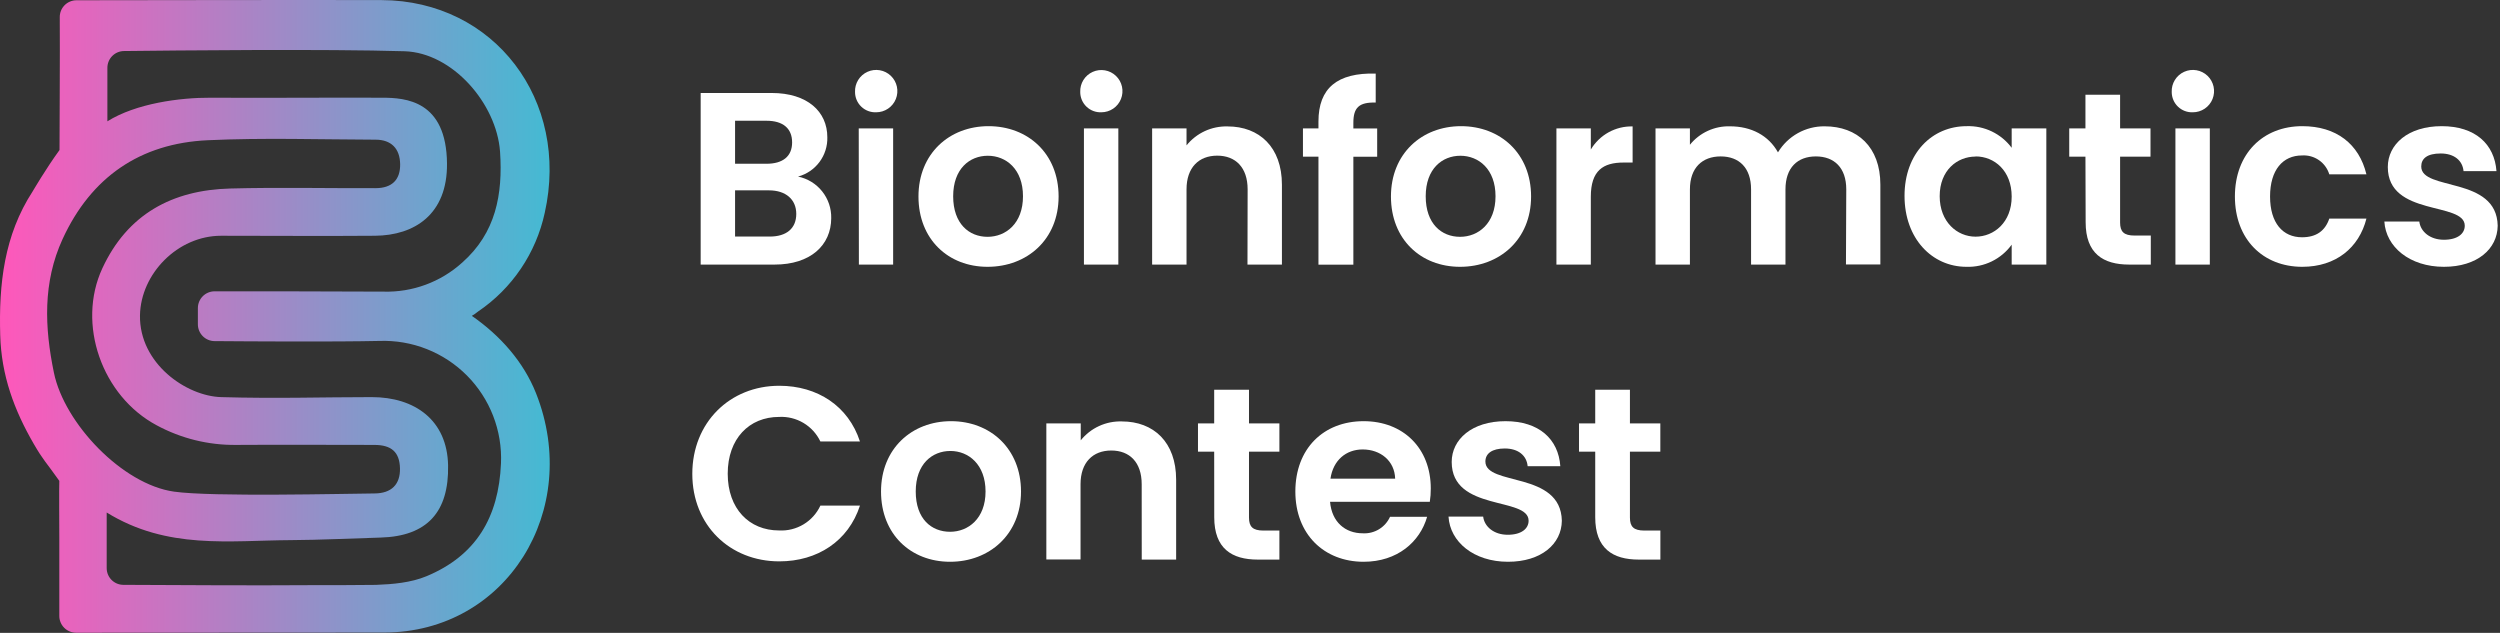 <?xml version="1.0" encoding="UTF-8"?> <svg xmlns="http://www.w3.org/2000/svg" width="715" height="181" viewBox="0 0 715 181" fill="none"><rect x="0" y="0" width="715" height="181" fill="#333333" stroke="none"/> <path d="M21.763 180.956C20.492 180.956 19.272 180.452 18.372 179.554C17.472 178.656 16.966 177.437 16.963 176.166V153.706C16.963 152.546 16.873 138.706 16.963 137.526C12.963 131.866 12.423 131.726 9.693 127.016C4.073 117.336 0.383 107.416 0.063 95.836C-0.357 81.246 1.173 67.306 9.333 54.746C9.513 54.476 12.923 48.566 17.023 42.906C17.023 36.036 17.173 15.826 17.093 4.906C17.086 4.274 17.205 3.647 17.442 3.061C17.68 2.476 18.031 1.943 18.475 1.494C18.92 1.045 19.449 0.688 20.032 0.445C20.615 0.201 21.241 0.076 21.873 0.076C37.183 0.076 84.923 -0.054 109.103 0.026C141.453 0.146 163.003 28.776 155.793 60.886C153.303 72.398 146.468 82.506 136.713 89.106C136.158 89.565 135.566 89.976 134.943 90.336C143.053 95.956 149.743 103.466 153.323 112.516C166.503 145.876 144.833 180.856 109.883 180.906C81.023 180.906 22.283 180.956 21.763 180.956ZM30.513 146.576V162.476C30.51 163.742 31.01 164.957 31.902 165.855C32.795 166.753 34.007 167.261 35.273 167.266C52.023 167.346 72.533 167.476 88.463 167.356C91.783 167.356 104.463 167.356 107.523 167.276C112.383 167.096 117.523 166.646 121.983 164.796C136.113 158.906 142.623 148.036 143.283 132.506C143.479 127.879 142.716 123.261 141.042 118.943C139.368 114.624 136.82 110.698 133.557 107.412C130.294 104.125 126.386 101.549 122.08 99.844C117.774 98.139 113.161 97.343 108.533 97.506C95.263 97.796 71.443 97.636 61.343 97.556C60.08 97.543 58.874 97.033 57.985 96.136C57.096 95.24 56.596 94.029 56.593 92.766V88.106C56.593 86.837 57.096 85.621 57.992 84.722C58.889 83.825 60.104 83.319 61.373 83.316C71.773 83.316 96.593 83.316 109.673 83.406C117.961 83.644 126.021 80.675 132.173 75.116C141.833 66.586 143.833 55.586 143.013 43.356C142.013 29.616 129.423 15.076 115.693 14.656C93.203 13.976 49.783 14.426 35.443 14.596C34.183 14.612 32.98 15.123 32.095 16.02C31.209 16.917 30.713 18.126 30.713 19.386V34.696C38.893 29.566 51.503 27.896 60.223 27.946C76.553 28.046 92.883 27.876 109.223 27.946C116.003 27.946 127.703 28.726 127.843 46.826C127.953 61.296 118.583 67.336 107.233 67.426C92.553 67.546 77.873 67.426 63.233 67.426C50.823 67.426 40.233 78.296 40.033 90.216C39.833 104.006 53.323 113.296 63.243 113.576C79.313 114.036 91.963 113.576 106.323 113.576C118.623 113.576 127.913 120.136 128.153 133.116C128.403 146.386 122.223 153.376 108.813 153.746C102.033 153.936 90.953 154.446 83.343 154.476C65.553 154.566 47.833 157.266 30.513 146.576ZM107.033 141.126C111.963 141.126 114.513 138.526 114.393 133.916C114.273 129.306 111.963 127.256 107.093 127.246C93.903 127.246 80.703 127.156 67.513 127.246C59.6 127.331 51.796 125.404 44.833 121.646C29.123 113.276 21.903 92.646 29.263 76.756C36.463 61.206 49.313 54.356 65.823 53.916C79.673 53.546 93.533 53.866 107.383 53.816C112.143 53.816 114.513 51.376 114.443 46.946C114.373 42.516 111.923 39.946 107.393 39.946C91.393 39.896 75.393 39.366 59.393 40.106C40.103 40.996 26.053 50.646 17.913 68.346C12.203 80.746 12.743 93.656 15.423 106.606C18.423 121.146 35.033 138.536 49.753 140.606C60.573 142.156 98.833 141.186 107.033 141.126V141.126Z" fill="url(#paint0_linear)"></path> <path d="M221.546 75.67H200.391V26.593H220.676C230.95 26.593 236.615 31.94 236.615 39.243C236.687 41.787 235.899 44.282 234.38 46.324C232.861 48.367 230.698 49.838 228.24 50.501C230.962 51.06 233.401 52.554 235.135 54.725C236.869 56.895 237.788 59.605 237.731 62.383C237.716 70.178 231.747 75.67 221.546 75.67ZM219.227 34.534H210.229V46.835H219.227C223.864 46.835 226.545 44.734 226.545 40.721C226.545 36.707 223.908 34.534 219.227 34.534ZM219.937 54.442H210.229V67.657H220.14C224.922 67.657 227.733 65.339 227.733 61.18C227.733 57.022 224.719 54.442 219.937 54.442Z" fill="white"></path> <path d="M244.541 26.317C244.489 25.109 244.8 23.913 245.433 22.883C246.067 21.853 246.995 21.036 248.097 20.538C249.199 20.04 250.424 19.883 251.616 20.087C252.808 20.292 253.912 20.849 254.785 21.686C255.657 22.523 256.259 23.602 256.513 24.785C256.767 25.967 256.662 27.198 256.21 28.32C255.758 29.442 254.98 30.403 253.977 31.079C252.975 31.755 251.792 32.115 250.583 32.113C249.801 32.147 249.021 32.021 248.289 31.745C247.557 31.469 246.889 31.047 246.325 30.505C245.76 29.964 245.311 29.314 245.004 28.594C244.698 27.874 244.54 27.1 244.541 26.317ZM245.599 36.721H255.437V75.669H245.642L245.599 36.721Z" fill="white"></path> <path d="M282.431 76.307C271.187 76.307 262.682 68.425 262.682 56.195C262.682 43.966 271.477 36.084 282.721 36.084C293.965 36.084 302.76 43.894 302.76 56.195C302.76 68.497 293.762 76.307 282.431 76.307ZM282.431 67.729C287.648 67.729 292.574 63.933 292.574 56.138C292.574 48.342 287.72 44.546 282.518 44.546C277.316 44.546 272.607 48.27 272.607 56.138C272.607 64.005 277.172 67.729 282.431 67.729V67.729Z" fill="white"></path> <path d="M308.948 26.318C308.899 25.113 309.211 23.922 309.844 22.896C310.477 21.871 311.403 21.058 312.502 20.563C313.601 20.067 314.823 19.912 316.01 20.117C317.198 20.321 318.298 20.876 319.168 21.711C320.037 22.545 320.638 23.621 320.892 24.799C321.145 25.977 321.041 27.204 320.592 28.323C320.143 29.442 319.369 30.4 318.371 31.076C317.373 31.751 316.195 32.112 314.99 32.113C314.208 32.147 313.428 32.021 312.696 31.745C311.964 31.469 311.296 31.047 310.731 30.506C310.167 29.964 309.718 29.314 309.411 28.594C309.105 27.874 308.947 27.1 308.948 26.318V26.318ZM310.005 36.721H319.844V75.669H310.005V36.721Z" fill="white"></path> <path d="M356.822 54.153C356.822 47.893 353.373 44.517 348.128 44.517C342.883 44.517 339.347 47.893 339.347 54.153V75.67H329.509V36.721H339.347V41.575C340.754 39.83 342.545 38.432 344.581 37.492C346.617 36.552 348.842 36.095 351.084 36.156C360.154 36.156 366.631 42.068 366.631 52.819V75.67H356.778L356.822 54.153Z" fill="white"></path> <path d="M377.078 44.806H372.644V36.721H377.078V34.751C377.078 25.187 382.483 20.754 393.452 21.043V29.331C388.67 29.201 387.062 30.78 387.062 35.127V36.75H393.872V44.835H387.062V75.698H377.078V44.806Z" fill="white"></path> <path d="M417.577 76.307C406.318 76.307 397.813 68.425 397.813 56.195C397.813 43.966 406.608 36.084 417.852 36.084C429.096 36.084 437.891 43.894 437.891 56.195C437.891 68.497 428.893 76.307 417.577 76.307ZM417.577 67.729C422.779 67.729 427.719 63.933 427.719 56.138C427.719 48.342 422.865 44.546 417.664 44.546C412.462 44.546 407.753 48.27 407.753 56.138C407.753 64.005 412.273 67.729 417.577 67.729V67.729Z" fill="white"></path> <path d="M454.975 75.67H445.136V36.721H454.975V42.764C456.201 40.7 457.955 39.001 460.056 37.839C462.157 36.678 464.529 36.097 466.929 36.156V46.488H464.321C458.525 46.488 454.975 48.748 454.975 56.268V75.67Z" fill="white"></path> <path d="M528.032 54.152C528.032 47.965 524.583 44.734 519.338 44.734C514.093 44.734 510.644 47.965 510.644 54.152V75.669H500.806V54.152C500.806 47.965 497.357 44.734 492.112 44.734C486.867 44.734 483.317 47.965 483.317 54.152V75.669H473.478V36.721H483.317V41.401C484.692 39.699 486.442 38.338 488.43 37.423C490.418 36.508 492.59 36.064 494.778 36.127C500.835 36.127 505.819 38.735 508.5 43.575C509.884 41.279 511.843 39.385 514.183 38.079C516.524 36.773 519.164 36.1 521.845 36.127C531.205 36.127 537.783 42.039 537.783 52.79V75.64H527.945L528.032 54.152Z" fill="white"></path> <path d="M562.474 36.084C564.958 36 567.427 36.519 569.667 37.597C571.908 38.674 573.854 40.278 575.34 42.271V36.721H585.251V75.67H575.34V69.975C573.866 72.008 571.915 73.648 569.659 74.752C567.403 75.856 564.911 76.39 562.401 76.307C552.563 76.307 544.695 68.222 544.695 56.022C544.695 43.821 552.563 36.084 562.474 36.084ZM565.009 44.778C559.735 44.778 554.751 48.719 554.751 56.094C554.751 63.469 559.735 67.686 565.009 67.686C570.284 67.686 575.34 63.6 575.34 56.225C575.34 48.849 570.428 44.734 565.009 44.734V44.778Z" fill="white"></path> <path d="M596.437 44.807H591.801V36.721H596.437V27.086H606.348V36.721H615.042V44.807H606.348V63.643C606.348 66.251 607.406 67.367 610.492 67.367H615.129V75.67H608.942C601.494 75.67 596.495 72.511 596.495 63.571L596.437 44.807Z" fill="white"></path> <path d="M621.113 26.317C621.061 25.109 621.372 23.913 622.006 22.883C622.64 21.853 623.567 21.036 624.669 20.538C625.771 20.04 626.997 19.883 628.189 20.087C629.381 20.292 630.484 20.849 631.357 21.686C632.23 22.523 632.832 23.602 633.086 24.785C633.34 25.967 633.234 27.198 632.782 28.32C632.33 29.442 631.553 30.403 630.55 31.079C629.547 31.755 628.365 32.115 627.155 32.113C626.374 32.147 625.594 32.021 624.862 31.745C624.13 31.469 623.462 31.047 622.897 30.505C622.332 29.964 621.883 29.314 621.577 28.594C621.27 27.874 621.113 27.1 621.113 26.317ZM622.171 36.721H632.01V75.669H622.171V36.721Z" fill="white"></path> <path d="M658.453 36.084C668.147 36.084 674.696 41.141 676.797 49.863H666.176C665.677 48.216 664.635 46.785 663.22 45.804C661.805 44.823 660.099 44.349 658.381 44.459C652.889 44.459 649.238 48.603 649.238 56.195C649.238 63.788 652.889 67.86 658.381 67.86C662.453 67.86 664.988 66.034 666.176 62.527H676.797C674.696 70.816 668.104 76.307 658.453 76.307C647.195 76.307 639.182 68.425 639.182 56.195C639.182 43.966 647.195 36.084 658.453 36.084Z" fill="white"></path> <path d="M698.952 76.307C689.171 76.307 682.361 70.613 681.927 63.368H691.924C692.272 66.266 695.011 68.57 698.952 68.57C702.893 68.57 704.922 66.816 704.922 64.556C704.922 57.601 682.912 62.035 682.912 47.763C682.912 41.286 688.708 36.084 698.314 36.084C707.921 36.084 713.427 41.213 713.992 48.951H704.574C704.299 45.922 701.908 43.894 698.039 43.894C694.17 43.894 692.475 45.343 692.475 47.618C692.475 54.718 714.065 50.284 714.34 64.556C714.267 71.236 708.443 76.307 698.952 76.307Z" fill="white"></path> <path d="M222.879 110.329C233.79 110.329 242.643 116.124 245.946 126.267H234.63C233.578 124.059 231.894 122.212 229.792 120.961C227.69 119.71 225.264 119.111 222.821 119.24C214.243 119.24 208.128 125.485 208.128 135.483C208.128 145.481 214.243 151.711 222.821 151.711C225.273 151.84 227.707 151.232 229.811 149.967C231.915 148.702 233.593 146.837 234.63 144.611H245.946C242.643 154.754 233.79 160.55 222.879 160.55C208.751 160.55 198 150.219 198 135.526C198 120.834 208.751 110.329 222.879 110.329Z" fill="white"></path> <path d="M271.724 160.666C260.48 160.666 251.974 152.798 251.974 140.569C251.974 128.339 260.755 120.457 271.999 120.457C283.243 120.457 292.009 128.339 292.009 140.569C292.009 152.798 282.997 160.666 271.724 160.666ZM271.724 152.088C276.925 152.088 281.866 148.292 281.866 140.569C281.866 132.846 277.012 128.977 271.811 128.977C266.609 128.977 261.9 132.701 261.9 140.569C261.9 148.437 266.406 152.088 271.724 152.088Z" fill="white"></path> <path d="M326.524 138.482C326.524 132.223 323.075 128.847 317.83 128.847C312.584 128.847 309.034 132.223 309.034 138.482V159.999H299.254V121.095H309.092V125.934C310.499 124.185 312.292 122.786 314.331 121.848C316.371 120.91 318.6 120.459 320.844 120.529C329.914 120.529 336.376 126.427 336.376 137.193V160.043H326.538L326.524 138.482Z" fill="white"></path> <path d="M347.258 129.18H342.622V121.095H347.258V111.459H357.213V121.095H365.907V129.18H357.213V148.016C357.213 150.625 358.256 151.74 361.357 151.74H365.907V160.043H359.719C352.272 160.043 347.273 156.87 347.273 147.944L347.258 129.18Z" fill="white"></path> <path d="M390.003 160.666C378.686 160.666 370.471 152.798 370.471 140.569C370.471 128.339 378.484 120.457 390.003 120.457C401.261 120.457 409.202 128.122 409.202 139.714C409.211 140.985 409.119 142.254 408.926 143.51H380.396C380.889 149.306 384.743 152.523 389.742 152.523C391.369 152.62 392.987 152.22 394.382 151.376C395.777 150.533 396.882 149.285 397.552 147.799H408.158C406.115 154.971 399.638 160.666 390.003 160.666ZM380.512 136.903H399.015C398.871 131.773 394.784 128.542 389.728 128.542C385.018 128.542 381.294 131.571 380.512 136.903Z" fill="white"></path> <path d="M431.284 160.666C421.504 160.666 414.693 154.971 414.273 147.741H424.184C424.532 150.639 427.27 152.943 431.212 152.943C435.153 152.943 437.181 151.175 437.181 148.929C437.181 141.974 415.186 146.394 415.186 132.121C415.186 125.659 420.982 120.457 430.574 120.457C440.166 120.457 445.701 125.586 446.252 133.324H436.906C436.631 130.296 434.24 128.267 430.371 128.267C426.72 128.267 424.822 129.716 424.822 131.991C424.822 139.091 446.397 134.657 446.687 148.929C446.614 155.609 440.775 160.666 431.284 160.666Z" fill="white"></path> <path d="M456.235 129.18H451.599V121.095H456.235V111.459H466.161V121.095H474.855V129.18H466.161V148.016C466.161 150.625 467.204 151.74 470.305 151.74H474.869V160.043H468.682C461.234 160.043 456.235 156.87 456.235 147.944V129.18Z" fill="white"></path> <defs> <linearGradient id="paint0_linear" x1="-0.007" y1="90.456" x2="157.223" y2="90.456" gradientUnits="userSpaceOnUse"> <stop stop-color="#FF57BA"></stop> <stop offset="1" stop-color="#44BAD3"></stop> </linearGradient> </defs> </svg> 